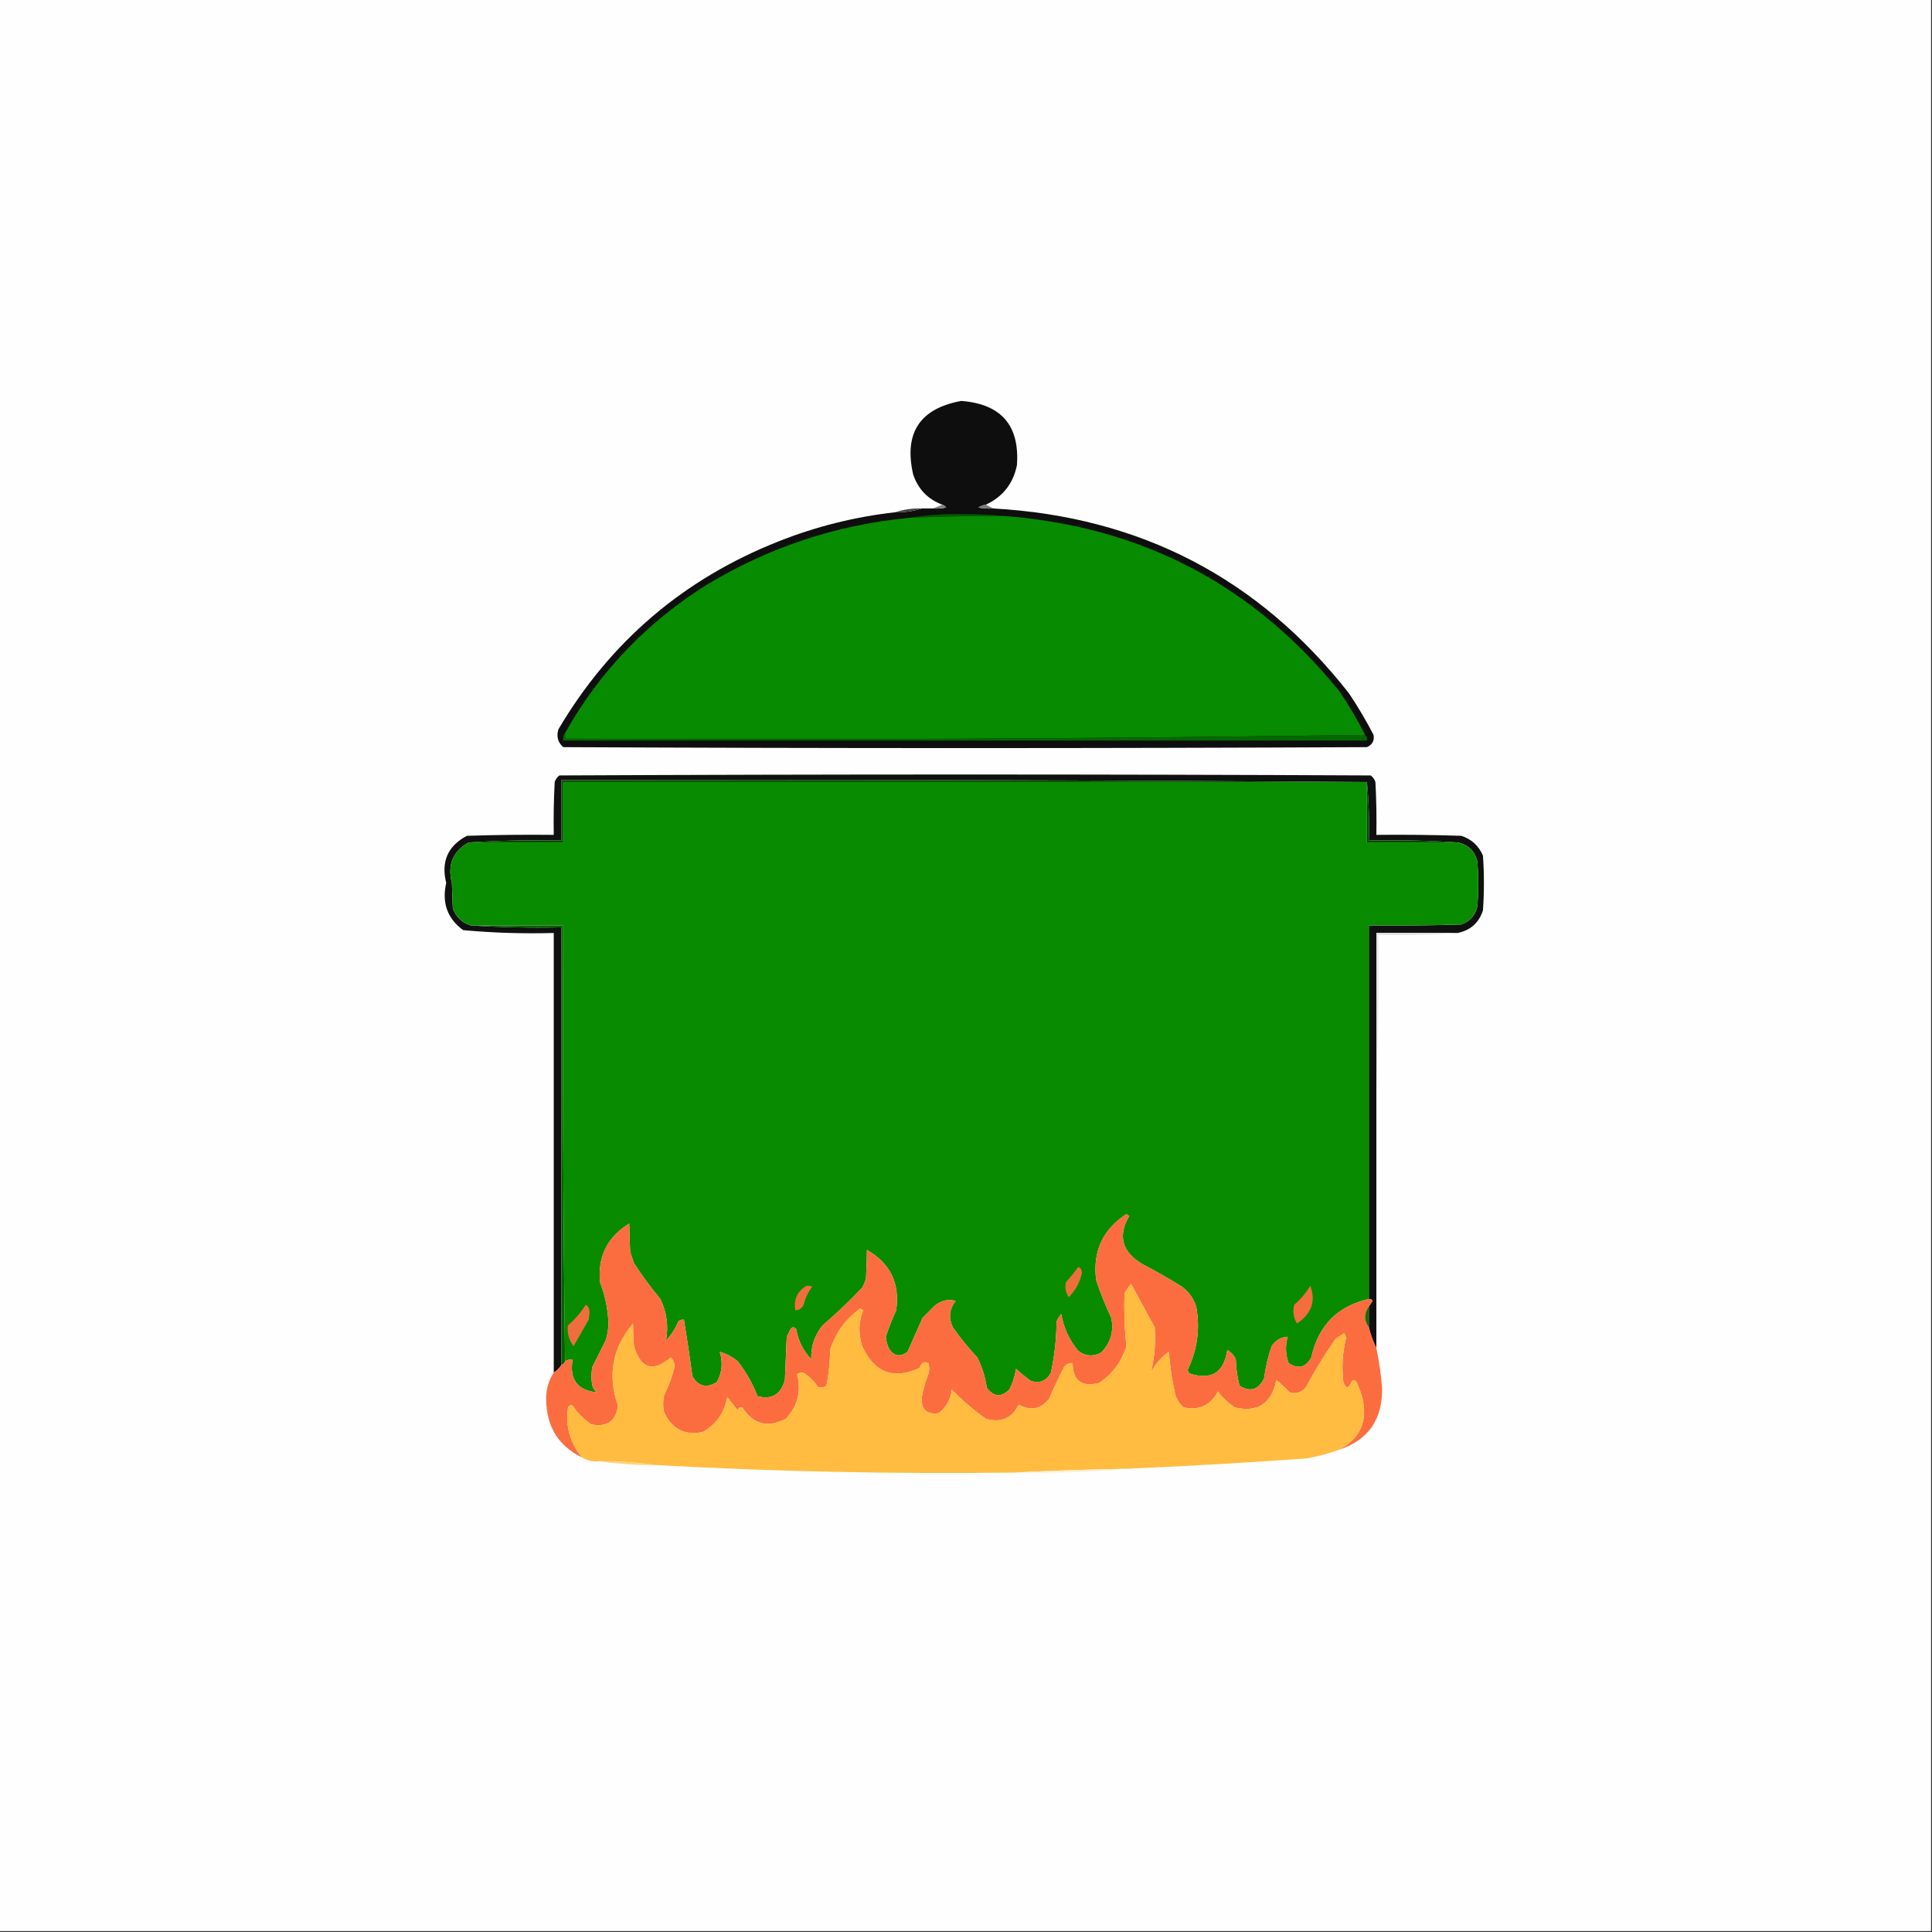 <?xml version="1.0" encoding="UTF-8"?>
<!DOCTYPE svg PUBLIC "-//W3C//DTD SVG 1.1//EN" "http://www.w3.org/Graphics/SVG/1.1/DTD/svg11.dtd">
<svg xmlns="http://www.w3.org/2000/svg" version="1.1" width="1024px" height="1024px" style="shape-rendering:geometricPrecision; text-rendering:geometricPrecision; image-rendering:optimizeQuality; fill-rule:evenodd; clip-rule:evenodd" xmlns:xlink="http://www.w3.org/1999/xlink">
<rect width="100%" height="100%" fill="#333333" stroke="none"/>
<g><path style="opacity:1" fill="#fefefe" d="M -0.5,-0.5 C 340.833,-0.5 682.167,-0.5 1023.5,-0.5C 1023.5,340.833 1023.5,682.167 1023.5,1023.5C 682.167,1023.5 340.833,1023.5 -0.5,1023.5C -0.5,682.167 -0.5,340.833 -0.5,-0.5 Z"/></g>
<g><path style="opacity:1" fill="#0e0e0e" d="M 522.5,267.5 C 521.078,267.709 519.745,268.209 518.5,269C 521.146,269.497 523.813,269.664 526.5,269.5C 604.387,273.855 667.22,306.522 715,367.5C 719.732,374.573 724.065,381.906 728,389.5C 728.554,392.557 727.387,394.724 724.5,396C 582.5,396.667 440.5,396.667 298.5,396C 295.651,393.441 294.817,390.274 296,386.5C 323.416,340.093 362.249,306.926 412.5,287C 432.436,279.08 453.103,273.913 474.5,271.5C 479.414,271.638 484.081,270.972 488.5,269.5C 490.5,269.5 492.5,269.5 494.5,269.5C 496.857,269.663 499.19,269.497 501.5,269C 500.956,268.283 500.289,267.783 499.5,267.5C 491.845,264.677 486.679,259.344 484,251.5C 478.975,229.534 487.475,216.534 509.5,212.5C 530.653,214.146 540.487,225.48 539,246.5C 537.038,256.294 531.538,263.294 522.5,267.5 Z"/></g>
<g><path style="opacity:1" fill="#818181" d="M 499.5,267.5 C 500.289,267.783 500.956,268.283 501.5,269C 499.19,269.497 496.857,269.663 494.5,269.5C 496.167,268.833 497.833,268.167 499.5,267.5 Z"/></g>
<g><path style="opacity:1" fill="#797979" d="M 522.5,267.5 C 523.833,268.167 525.167,268.833 526.5,269.5C 523.813,269.664 521.146,269.497 518.5,269C 519.745,268.209 521.078,267.709 522.5,267.5 Z"/></g>
<g><path style="opacity:1" fill="#424242" d="M 488.5,269.5 C 484.081,270.972 479.414,271.638 474.5,271.5C 478.919,270.028 483.586,269.362 488.5,269.5 Z"/></g>
<g><path style="opacity:1" fill="#025902" d="M 532.5,273.5 C 515.489,273.395 498.489,273.728 481.5,274.5C 491.116,272.955 500.95,272.289 511,272.5C 518.341,272.5 525.508,272.834 532.5,273.5 Z"/></g>
<g><path style="opacity:1" fill="#078b00" d="M 532.5,273.5 C 605.23,279.11 664.396,310.11 710,366.5C 715.028,373.893 719.528,381.56 723.5,389.5C 582.504,391.498 441.171,392.165 299.5,391.5C 299.5,390.5 299.5,389.5 299.5,388.5C 317.787,356.044 342.787,329.877 374.5,310C 407.454,290.071 443.12,278.238 481.5,274.5C 498.489,273.728 515.489,273.395 532.5,273.5 Z"/></g>
<g><path style="opacity:1" fill="#046800" d="M 299.5,388.5 C 299.5,389.5 299.5,390.5 299.5,391.5C 441.171,392.165 582.504,391.498 723.5,389.5C 724.404,390.209 724.737,391.209 724.5,392.5C 582.5,392.5 440.5,392.5 298.5,392.5C 298.232,390.901 298.566,389.568 299.5,388.5 Z"/></g>
<g><path style="opacity:1" fill="#101010" d="M 772.5,494.5 C 758.167,494.5 743.833,494.5 729.5,494.5C 729.5,522.167 729.5,549.833 729.5,577.5C 729.5,623.167 729.5,668.833 729.5,714.5C 727.796,711.061 726.462,707.395 725.5,703.5C 725.5,699.833 725.5,696.167 725.5,692.5C 726.141,691.518 726.807,690.518 727.5,689.5C 727.043,688.702 726.376,688.369 725.5,688.5C 725.5,622.5 725.5,556.5 725.5,490.5C 741.837,490.667 758.17,490.5 774.5,490C 779.062,488.373 781.895,485.206 783,480.5C 783.667,472.5 783.667,464.5 783,456.5C 781.583,450.915 778.083,447.581 772.5,446.5C 757.009,445.504 741.342,445.17 725.5,445.5C 725.828,434.986 725.494,424.653 724.5,414.5C 582.334,413.5 440.001,413.167 297.5,413.5C 297.5,424.167 297.5,434.833 297.5,445.5C 280.991,445.17 264.658,445.504 248.5,446.5C 240.054,451.103 237.054,458.27 239.5,468C 239.667,472.5 239.833,477 240,481.5C 241.744,486.079 244.91,489.079 249.5,490.5C 265.325,491.496 281.325,491.83 297.5,491.5C 297.5,568.833 297.5,646.167 297.5,723.5C 296.527,725.139 295.194,726.473 293.5,727.5C 293.5,649.833 293.5,572.167 293.5,494.5C 277.429,494.954 261.429,494.454 245.5,493C 237.097,486.833 234.097,478.499 236.5,468C 233.688,456.637 237.354,448.304 247.5,443C 262.83,442.5 278.163,442.333 293.5,442.5C 293.334,433.161 293.5,423.827 294,414.5C 294.465,413.069 295.299,411.903 296.5,411C 439.833,410.333 583.167,410.333 726.5,411C 727.701,411.903 728.535,413.069 729,414.5C 729.5,423.827 729.666,433.161 729.5,442.5C 744.504,442.333 759.504,442.5 774.5,443C 779.91,444.743 783.744,448.243 786,453.5C 786.667,463.167 786.667,472.833 786,482.5C 783.869,489.129 779.369,493.129 772.5,494.5 Z"/></g>
<g><path style="opacity:1" fill="#098b00" d="M 724.5,414.5 C 724.5,425.167 724.5,435.833 724.5,446.5C 740.5,446.5 756.5,446.5 772.5,446.5C 778.083,447.581 781.583,450.915 783,456.5C 783.667,464.5 783.667,472.5 783,480.5C 781.895,485.206 779.062,488.373 774.5,490C 758.17,490.5 741.837,490.667 725.5,490.5C 725.5,556.5 725.5,622.5 725.5,688.5C 708.88,692.288 698.714,702.621 695,719.5C 692.078,724.822 688.078,725.822 683,722.5C 681.316,717.924 681.15,713.258 682.5,708.5C 678.862,708.738 676.029,710.404 674,713.5C 672.1,719.011 670.767,724.678 670,730.5C 667.062,736.673 662.729,738.006 657,734.5C 655.785,729.949 655.119,725.282 655,720.5C 654.027,718.36 652.527,716.693 650.5,715.5C 648.725,727.552 642.059,731.719 630.5,728C 629.978,727.439 629.645,726.772 629.5,726C 634.653,715.262 636.153,704.095 634,692.5C 632.604,688.208 630.104,684.708 626.5,682C 619.663,677.747 612.663,673.747 605.5,670C 594.666,663.574 592.333,655.074 598.5,644.5C 598,644.167 597.5,643.833 597,643.5C 584.398,651.712 579.064,663.379 581,678.5C 583.272,685.315 585.939,691.981 589,698.5C 590.487,705.73 588.654,711.897 583.5,717C 579.302,719.161 575.302,718.828 571.5,716C 566.744,710.321 563.744,703.821 562.5,696.5C 561.416,697.665 560.583,698.998 560,700.5C 559.935,709.615 558.935,718.615 557,727.5C 554.774,731.861 551.274,733.361 546.5,732C 543.688,730.023 541.022,727.856 538.5,725.5C 537.926,729.37 536.759,733.036 535,736.5C 530.615,740.756 526.615,740.423 523,735.5C 522.211,729.881 520.544,724.548 518,719.5C 513.288,714.457 508.955,709.123 505,703.5C 502.647,698.48 503.147,693.813 506.5,689.5C 502.526,688.459 498.859,689.293 495.5,692C 493.333,694.167 491.167,696.333 489,698.5C 486.325,704.534 483.659,710.534 481,716.5C 476.997,719.501 473.664,718.835 471,714.5C 470.192,712.577 469.692,710.577 469.5,708.5C 471.044,703.742 472.877,699.075 475,694.5C 477.041,680.25 471.874,669.583 459.5,662.5C 459.475,667.378 459.308,672.378 459,677.5C 458.529,679.246 457.862,680.913 457,682.5C 450.356,689.476 443.356,696.143 436,702.5C 431.719,707.731 429.719,713.731 430,720.5C 425.747,715.993 423.08,710.66 422,704.5C 421,703.167 420,703.167 419,704.5C 418.333,705.833 417.667,707.167 417,708.5C 416.667,716.167 416.333,723.833 416,731.5C 413.803,739.174 408.97,742.007 401.5,740C 398.9,733.297 395.4,727.13 391,721.5C 388.131,719.15 384.965,717.484 381.5,716.5C 383.233,722.067 382.733,727.4 380,732.5C 374.536,735.916 370.203,734.916 367,729.5C 365.638,719.467 364.138,709.467 362.5,699.5C 361.325,699.281 360.325,699.614 359.5,700.5C 357.924,704.238 355.757,707.571 353,710.5C 354.386,702.878 353.386,695.544 350,688.5C 344.947,682.448 340.281,676.115 336,669.5C 335.333,667.5 334.667,665.5 334,663.5C 333.763,658.408 333.596,653.408 333.5,648.5C 321.93,655.641 316.763,665.974 318,679.5C 320.652,686.429 322.152,693.595 322.5,701C 322.507,704.258 322.007,707.425 321,710.5C 318.651,715.198 316.318,719.864 314,724.5C 313.333,727.833 313.333,731.167 314,734.5C 314.465,735.931 315.299,737.097 316.5,738C 306.024,736.997 301.69,731.163 303.5,720.5C 302.041,720.433 300.708,720.766 299.5,721.5C 298.501,644.668 298.167,567.668 298.5,490.5C 282.167,490.5 265.833,490.5 249.5,490.5C 244.91,489.079 241.744,486.079 240,481.5C 239.833,477 239.667,472.5 239.5,468C 237.054,458.27 240.054,451.103 248.5,446.5C 265.167,446.5 281.833,446.5 298.5,446.5C 298.5,435.833 298.5,425.167 298.5,414.5C 440.5,414.5 582.5,414.5 724.5,414.5 Z"/></g>
<g><path style="opacity:1" fill="#024c01" d="M 724.5,414.5 C 582.5,414.5 440.5,414.5 298.5,414.5C 298.5,425.167 298.5,435.833 298.5,446.5C 281.833,446.5 265.167,446.5 248.5,446.5C 264.658,445.504 280.991,445.17 297.5,445.5C 297.5,434.833 297.5,424.167 297.5,413.5C 440.001,413.167 582.334,413.5 724.5,414.5 Z"/></g>
<g><path style="opacity:1" fill="#024b00" d="M 724.5,414.5 C 725.494,424.653 725.828,434.986 725.5,445.5C 741.342,445.17 757.009,445.504 772.5,446.5C 756.5,446.5 740.5,446.5 724.5,446.5C 724.5,435.833 724.5,425.167 724.5,414.5 Z"/></g>
<g><path style="opacity:1" fill="#e4e4e4" d="M 772.5,494.5 C 758.677,495.496 744.677,495.829 730.5,495.5C 730.831,523.005 730.498,550.338 729.5,577.5C 729.5,549.833 729.5,522.167 729.5,494.5C 743.833,494.5 758.167,494.5 772.5,494.5 Z"/></g>
<g><path style="opacity:1" fill="#056300" d="M 249.5,490.5 C 265.833,490.5 282.167,490.5 298.5,490.5C 298.167,567.668 298.501,644.668 299.5,721.5C 299.167,722.5 298.5,723.167 297.5,723.5C 297.5,646.167 297.5,568.833 297.5,491.5C 281.325,491.83 265.325,491.496 249.5,490.5 Z"/></g>
<g><path style="opacity:1" fill="#fb6d3f" d="M 725.5,688.5 C 726.376,688.369 727.043,688.702 727.5,689.5C 726.807,690.518 726.141,691.518 725.5,692.5C 722.833,696.167 722.833,699.833 725.5,703.5C 726.462,707.395 727.796,711.061 729.5,714.5C 730.9,721.268 731.9,728.102 732.5,735C 733.066,752.09 725.399,763.257 709.5,768.5C 720.924,762.638 725.09,753.305 722,740.5C 721.197,737.756 720.197,735.089 719,732.5C 718.282,731.549 717.449,731.383 716.5,732C 714.938,736.08 713.438,736.247 712,732.5C 711.043,724.552 711.543,716.719 713.5,709C 713.167,708.167 712.833,707.333 712.5,706.5C 711.086,707.624 709.586,708.624 708,709.5C 702.165,717.832 696.832,726.499 692,735.5C 689.683,738.097 686.85,738.93 683.5,738C 681.317,735.65 678.984,733.483 676.5,731.5C 673.941,743.929 666.608,748.763 654.5,746C 650.994,743.66 647.994,740.826 645.5,737.5C 641.691,744.831 635.691,747.665 627.5,746C 625.383,744.269 623.883,742.102 623,739.5C 621.268,731.925 620.101,724.258 619.5,716.5C 615.428,719.404 612.261,723.071 610,727.5C 611.949,719.665 612.616,711.665 612,703.5C 607.803,695.767 603.636,688.1 599.5,680.5C 598.139,682.028 596.972,683.695 596,685.5C 595.688,694.889 596.021,704.223 597,713.5C 594.444,721.815 589.61,728.315 582.5,733C 573.362,735.356 568.696,731.856 568.5,722.5C 566.61,722.297 565.11,722.963 564,724.5C 561.14,730.081 558.474,735.748 556,741.5C 551.556,746.923 546.223,747.923 540,744.5C 536.269,751.78 530.435,754.28 522.5,752C 516.058,747.394 510.058,742.228 504.5,736.5C 503.941,741.689 501.608,745.856 497.5,749C 491.407,749.911 488.407,747.244 488.5,741C 489.21,736.735 490.377,732.568 492,728.5C 492.667,726.5 492.667,724.5 492,722.5C 489.708,721.399 488.208,722.232 487.5,725C 473.541,731.443 463.375,727.61 457,713.5C 454.875,707.057 455.041,700.724 457.5,694.5C 457,694.167 456.5,693.833 456,693.5C 448.228,699.038 442.895,706.371 440,715.5C 439.917,721.942 439.251,728.275 438,734.5C 436.612,735.554 435.112,735.72 433.5,735C 431.605,732.194 429.272,729.86 426.5,728C 425.056,727.219 423.723,727.386 422.5,728.5C 424.794,737.417 422.794,745.251 416.5,752C 406.893,756.93 399.226,754.93 393.5,746C 392.256,745.544 391.423,746.044 391,747.5C 389.167,745.167 387.333,742.833 385.5,740.5C 383.968,748.761 379.635,754.928 372.5,759C 362.93,760.965 356.097,757.465 352,748.5C 351.333,745.5 351.333,742.5 352,739.5C 354.403,734.697 356.236,729.697 357.5,724.5C 357.563,722.519 356.896,720.852 355.5,719.5C 346.103,727.507 339.603,725.507 336,713.5C 335.675,709.33 335.509,705.33 335.5,701.5C 324.556,714.394 321.889,728.894 327.5,745C 326.498,753.186 321.831,756.52 313.5,755C 309.5,752.333 306.167,749 303.5,745C 302.256,744.544 301.423,745.044 301,746.5C 299.742,756.3 302.242,764.966 308.5,772.5C 296.009,766.383 289.675,756.217 289.5,742C 289.327,736.693 290.661,731.86 293.5,727.5C 295.194,726.473 296.527,725.139 297.5,723.5C 298.5,723.167 299.167,722.5 299.5,721.5C 300.708,720.766 302.041,720.433 303.5,720.5C 301.69,731.163 306.024,736.997 316.5,738C 315.299,737.097 314.465,735.931 314,734.5C 313.333,731.167 313.333,727.833 314,724.5C 316.318,719.864 318.651,715.198 321,710.5C 322.007,707.425 322.507,704.258 322.5,701C 322.152,693.595 320.652,686.429 318,679.5C 316.763,665.974 321.93,655.641 333.5,648.5C 333.596,653.408 333.763,658.408 334,663.5C 334.667,665.5 335.333,667.5 336,669.5C 340.281,676.115 344.947,682.448 350,688.5C 353.386,695.544 354.386,702.878 353,710.5C 355.757,707.571 357.924,704.238 359.5,700.5C 360.325,699.614 361.325,699.281 362.5,699.5C 364.138,709.467 365.638,719.467 367,729.5C 370.203,734.916 374.536,735.916 380,732.5C 382.733,727.4 383.233,722.067 381.5,716.5C 384.965,717.484 388.131,719.15 391,721.5C 395.4,727.13 398.9,733.297 401.5,740C 408.97,742.007 413.803,739.174 416,731.5C 416.333,723.833 416.667,716.167 417,708.5C 417.667,707.167 418.333,705.833 419,704.5C 420,703.167 421,703.167 422,704.5C 423.08,710.66 425.747,715.993 430,720.5C 429.719,713.731 431.719,707.731 436,702.5C 443.356,696.143 450.356,689.476 457,682.5C 457.862,680.913 458.529,679.246 459,677.5C 459.308,672.378 459.475,667.378 459.5,662.5C 471.874,669.583 477.041,680.25 475,694.5C 472.877,699.075 471.044,703.742 469.5,708.5C 469.692,710.577 470.192,712.577 471,714.5C 473.664,718.835 476.997,719.501 481,716.5C 483.659,710.534 486.325,704.534 489,698.5C 491.167,696.333 493.333,694.167 495.5,692C 498.859,689.293 502.526,688.459 506.5,689.5C 503.147,693.813 502.647,698.48 505,703.5C 508.955,709.123 513.288,714.457 518,719.5C 520.544,724.548 522.211,729.881 523,735.5C 526.615,740.423 530.615,740.756 535,736.5C 536.759,733.036 537.926,729.37 538.5,725.5C 541.022,727.856 543.688,730.023 546.5,732C 551.274,733.361 554.774,731.861 557,727.5C 558.935,718.615 559.935,709.615 560,700.5C 560.583,698.998 561.416,697.665 562.5,696.5C 563.744,703.821 566.744,710.321 571.5,716C 575.302,718.828 579.302,719.161 583.5,717C 588.654,711.897 590.487,705.73 589,698.5C 585.939,691.981 583.272,685.315 581,678.5C 579.064,663.379 584.398,651.712 597,643.5C 597.5,643.833 598,644.167 598.5,644.5C 592.333,655.074 594.666,663.574 605.5,670C 612.663,673.747 619.663,677.747 626.5,682C 630.104,684.708 632.604,688.208 634,692.5C 636.153,704.095 634.653,715.262 629.5,726C 629.645,726.772 629.978,727.439 630.5,728C 642.059,731.719 648.725,727.552 650.5,715.5C 652.527,716.693 654.027,718.36 655,720.5C 655.119,725.282 655.785,729.949 657,734.5C 662.729,738.006 667.062,736.673 670,730.5C 670.767,724.678 672.1,719.011 674,713.5C 676.029,710.404 678.862,708.738 682.5,708.5C 681.15,713.258 681.316,717.924 683,722.5C 688.078,725.822 692.078,724.822 695,719.5C 698.714,702.621 708.88,692.288 725.5,688.5 Z"/></g>
<g><path style="opacity:1" fill="#ec6f3a" d="M 571.5,671.5 C 572.693,671.97 573.36,672.97 573.5,674.5C 572.463,679.536 570.129,683.869 566.5,687.5C 564.777,685.053 564.277,682.387 565,679.5C 567.386,676.922 569.553,674.256 571.5,671.5 Z"/></g>
<g><path style="opacity:1" fill="#ffbc40" d="M 709.5,768.5 C 704.077,770.426 698.41,771.926 692.5,773C 660.523,775.293 628.523,777.126 596.5,778.5C 576.663,778.828 556.996,779.495 537.5,780.5C 474.11,781.316 410.777,779.982 347.5,776.5C 337.699,775.095 327.699,774.428 317.5,774.5C 314.246,774.793 311.246,774.126 308.5,772.5C 302.242,764.966 299.742,756.3 301,746.5C 301.423,745.044 302.256,744.544 303.5,745C 306.167,749 309.5,752.333 313.5,755C 321.831,756.52 326.498,753.186 327.5,745C 321.889,728.894 324.556,714.394 335.5,701.5C 335.509,705.33 335.675,709.33 336,713.5C 339.603,725.507 346.103,727.507 355.5,719.5C 356.896,720.852 357.563,722.519 357.5,724.5C 356.236,729.697 354.403,734.697 352,739.5C 351.333,742.5 351.333,745.5 352,748.5C 356.097,757.465 362.93,760.965 372.5,759C 379.635,754.928 383.968,748.761 385.5,740.5C 387.333,742.833 389.167,745.167 391,747.5C 391.423,746.044 392.256,745.544 393.5,746C 399.226,754.93 406.893,756.93 416.5,752C 422.794,745.251 424.794,737.417 422.5,728.5C 423.723,727.386 425.056,727.219 426.5,728C 429.272,729.86 431.605,732.194 433.5,735C 435.112,735.72 436.612,735.554 438,734.5C 439.251,728.275 439.917,721.942 440,715.5C 442.895,706.371 448.228,699.038 456,693.5C 456.5,693.833 457,694.167 457.5,694.5C 455.041,700.724 454.875,707.057 457,713.5C 463.375,727.61 473.541,731.443 487.5,725C 488.208,722.232 489.708,721.399 492,722.5C 492.667,724.5 492.667,726.5 492,728.5C 490.377,732.568 489.21,736.735 488.5,741C 488.407,747.244 491.407,749.911 497.5,749C 501.608,745.856 503.941,741.689 504.5,736.5C 510.058,742.228 516.058,747.394 522.5,752C 530.435,754.28 536.269,751.78 540,744.5C 546.223,747.923 551.556,746.923 556,741.5C 558.474,735.748 561.14,730.081 564,724.5C 565.11,722.963 566.61,722.297 568.5,722.5C 568.696,731.856 573.362,735.356 582.5,733C 589.61,728.315 594.444,721.815 597,713.5C 596.021,704.223 595.688,694.889 596,685.5C 596.972,683.695 598.139,682.028 599.5,680.5C 603.636,688.1 607.803,695.767 612,703.5C 612.616,711.665 611.949,719.665 610,727.5C 612.261,723.071 615.428,719.404 619.5,716.5C 620.101,724.258 621.268,731.925 623,739.5C 623.883,742.102 625.383,744.269 627.5,746C 635.691,747.665 641.691,744.831 645.5,737.5C 647.994,740.826 650.994,743.66 654.5,746C 666.608,748.763 673.941,743.929 676.5,731.5C 678.984,733.483 681.317,735.65 683.5,738C 686.85,738.93 689.683,738.097 692,735.5C 696.832,726.499 702.165,717.832 708,709.5C 709.586,708.624 711.086,707.624 712.5,706.5C 712.833,707.333 713.167,708.167 713.5,709C 711.543,716.719 711.043,724.552 712,732.5C 713.438,736.247 714.938,736.08 716.5,732C 717.449,731.383 718.282,731.549 719,732.5C 720.197,735.089 721.197,737.756 722,740.5C 725.09,753.305 720.924,762.638 709.5,768.5 Z"/></g>
<g><path style="opacity:1" fill="#ef6e3b" d="M 427.5,681.5 C 428.552,681.351 429.552,681.517 430.5,682C 428.331,684.819 426.831,687.986 426,691.5C 425.092,693.439 423.592,694.439 421.5,694.5C 420.57,688.699 422.57,684.366 427.5,681.5 Z"/></g>
<g><path style="opacity:1" fill="#f46d3d" d="M 694.5,681.5 C 697.516,689.571 695.183,696.237 687.5,701.5C 685.534,698.451 685.034,695.118 686,691.5C 689.383,688.618 692.216,685.285 694.5,681.5 Z"/></g>
<g><path style="opacity:1" fill="#f06e3c" d="M 310.5,691.5 C 311.748,692.334 312.415,693.667 312.5,695.5C 312.333,696.833 312.167,698.167 312,699.5C 309.333,704.167 306.667,708.833 304,713.5C 301.517,710.211 300.517,706.545 301,702.5C 304.773,699.236 307.94,695.57 310.5,691.5 Z"/></g>
<g><path style="opacity:1" fill="#1f6a03" d="M 725.5,692.5 C 725.5,696.167 725.5,699.833 725.5,703.5C 722.833,699.833 722.833,696.167 725.5,692.5 Z"/></g>
<g><path style="opacity:1" fill="#ffd17d" d="M 317.5,774.5 C 327.699,774.428 337.699,775.095 347.5,776.5C 337.301,776.572 327.301,775.905 317.5,774.5 Z"/></g>
<g><path style="opacity:1" fill="#ffedce" d="M 596.5,778.5 C 577.028,780.227 557.362,780.894 537.5,780.5C 556.996,779.495 576.663,778.828 596.5,778.5 Z"/></g>
</svg>
